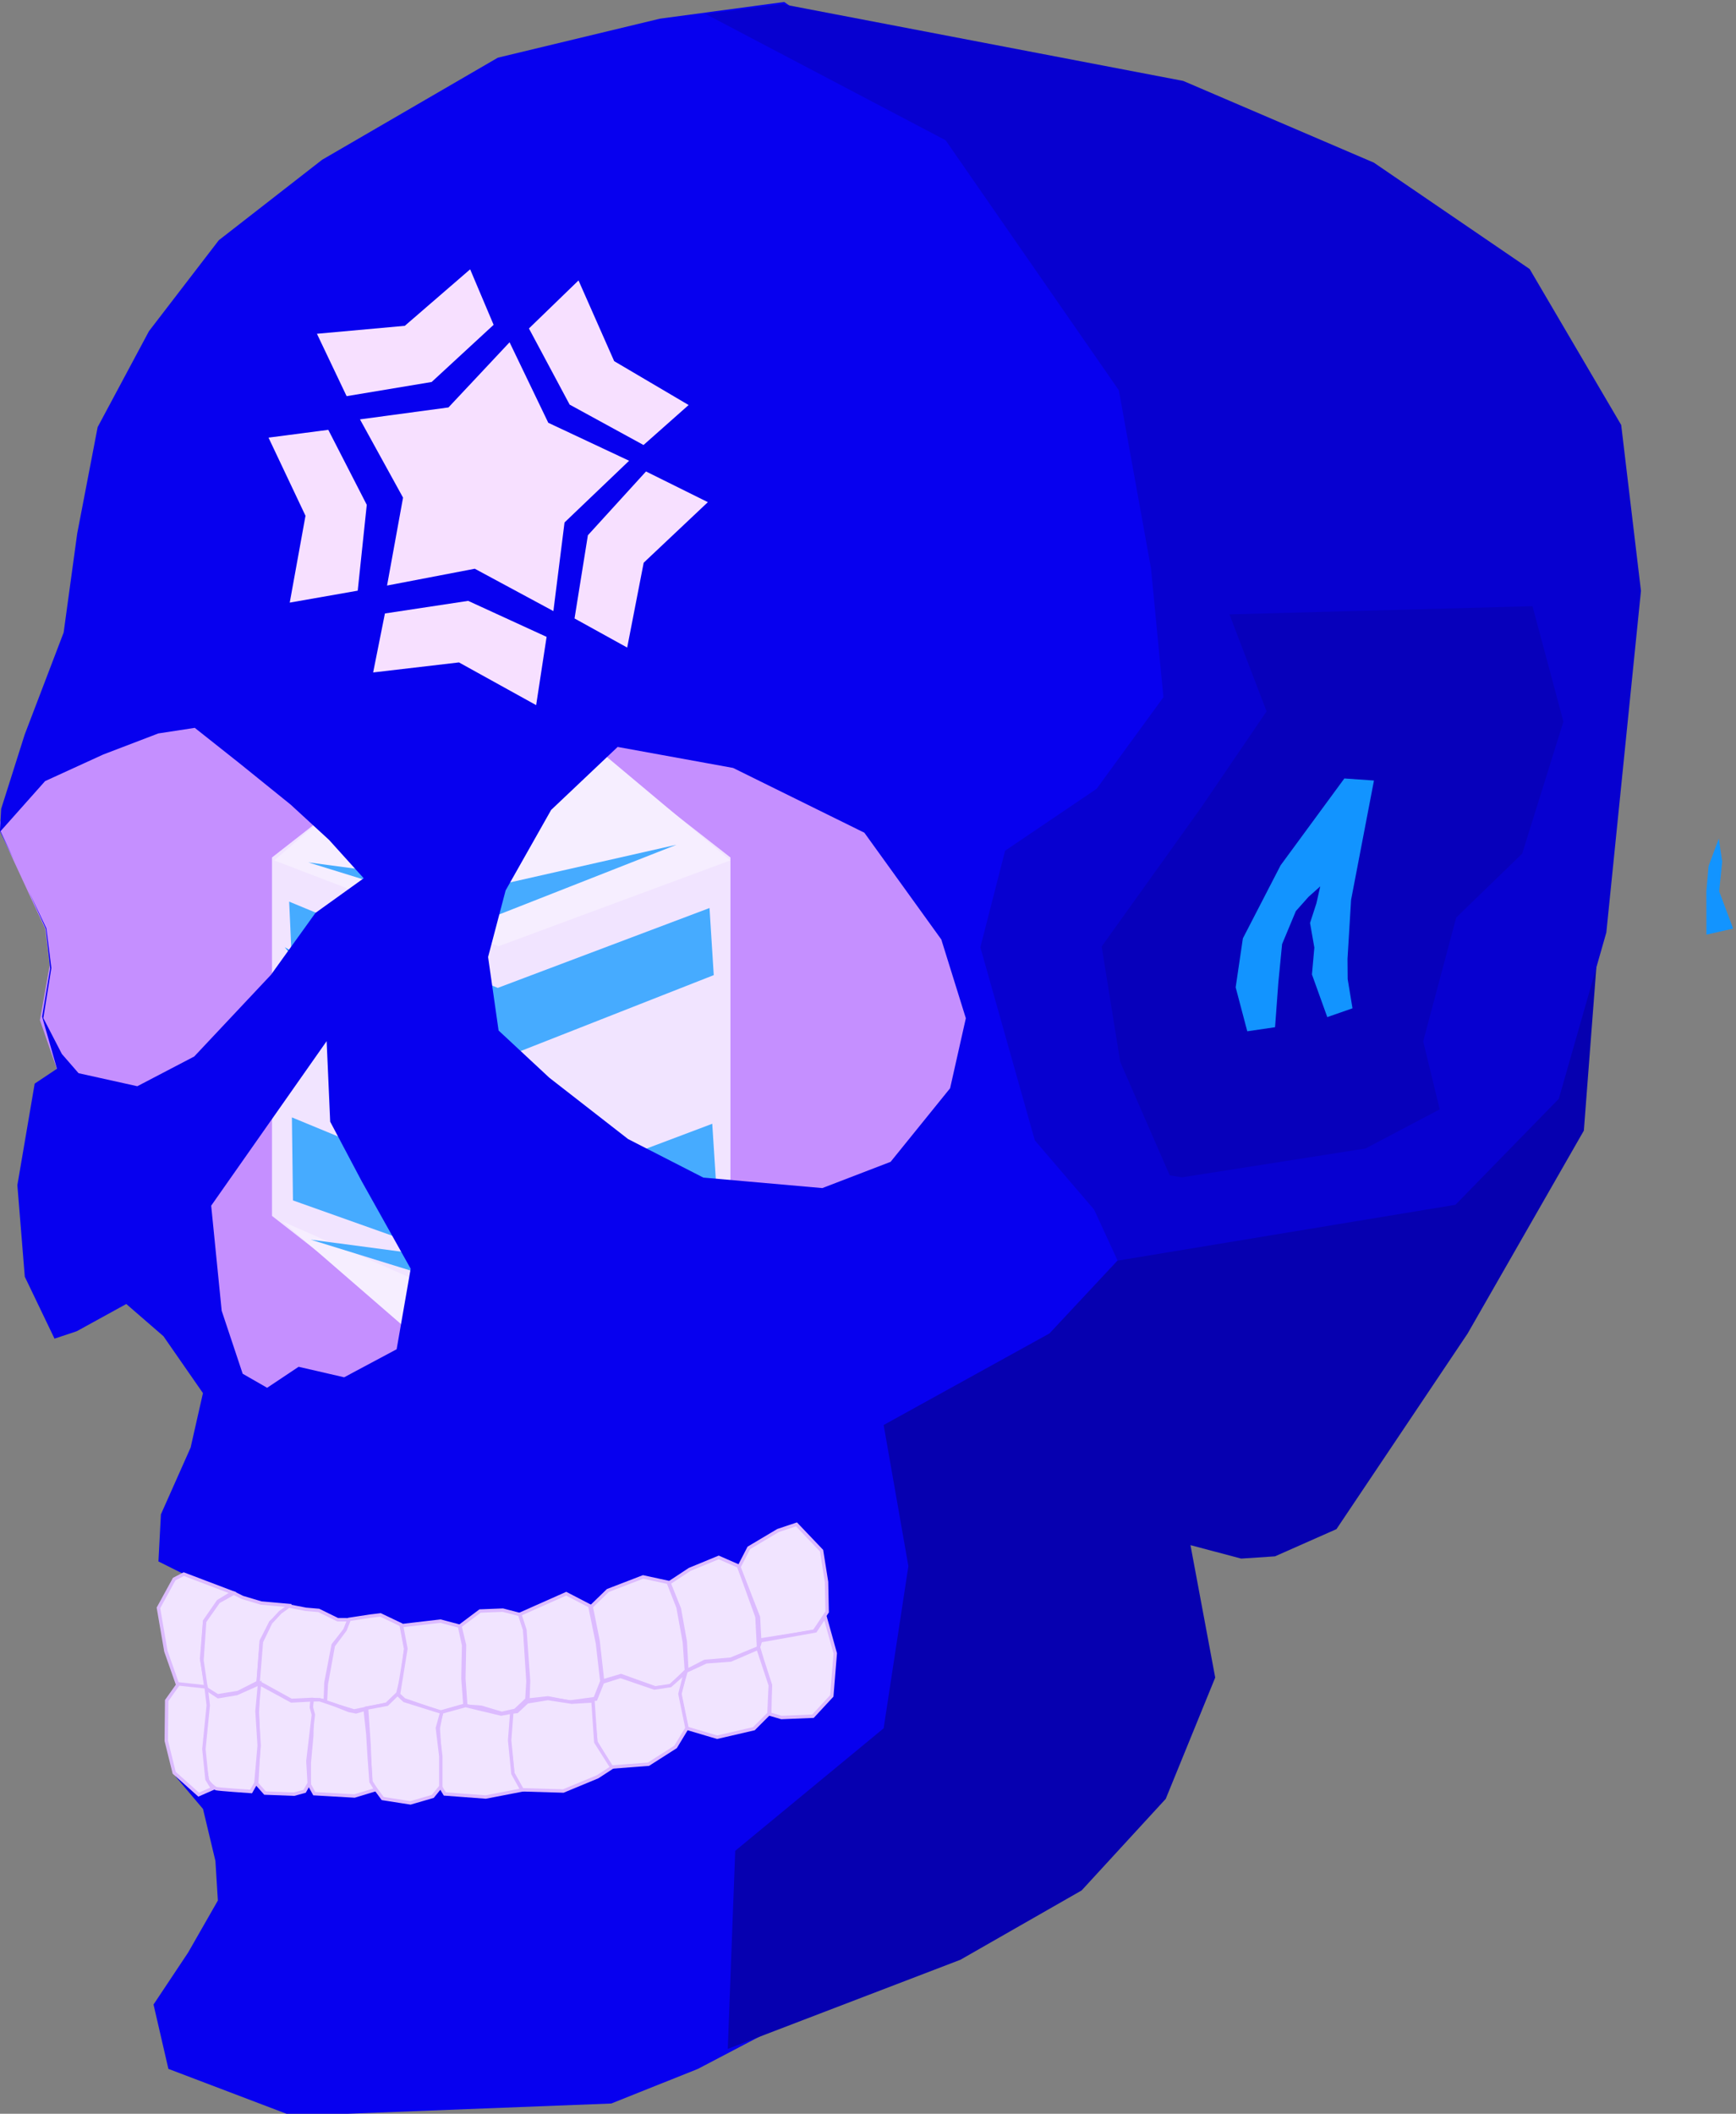 <?xml version="1.0" encoding="UTF-8" standalone="no"?>
<!-- Created with Inkscape (http://www.inkscape.org/) -->

<svg
   width="19.661mm"
   height="23.929mm"
   viewBox="0 0 19.661 23.929"
   version="1.1"
   id="svg1"
   xml:space="preserve"
   xmlns="http://www.w3.org/2000/svg"
   xmlns:svg="http://www.w3.org/2000/svg"><rect x="0" y="0" width="19.661" height="23.929" fill="#808080" stroke="none"/><defs
     id="defs1" /><g
     id="g456"
     transform="matrix(0.939,0,0,0.939,-136.669,-114.266)"><g
       id="g454-5"
       transform="translate(15.735,-51.18)"><path
         style="fill:#ebdb00;fill-opacity:1;stroke:none;stroke-width:0.481;stroke-dasharray:none;stroke-opacity:0.996"
         d="m 144.635,186.445 0.59,-2.077 0.586,-3.5e-4 0.279,2.099 -0.486,-0.01 -0.174,-0.922 -0.339,0.915 z"
         id="path409-6-1" /><path
         style="fill:#c58fff;fill-opacity:1;stroke:none;stroke-width:0.05;stroke-opacity:1"
         d="m 129.795,182.852 0.563,1.216 0.054,0.436 -0.118,0.663 0.336,0.971 2.569,4.448 7.624,-2.905 0.962,-2.033 -1.216,-4.321 -6.463,-2.85 -4.175,3.885 z"
         id="path450-1" /><g
         id="g455"><path
           style="opacity:1;fill:#f1e4ff;fill-opacity:1;stroke:none;stroke-width:0.05;stroke-opacity:1"
           id="path451-7"
           d="m 127.353,182.894 -1.912,1.104 -1.912,-1.104 0,-2.208 1.912,-1.104 1.912,1.104 z"
           transform="matrix(1.446,0,0,1.957,-45.53,-170.396)" /><path
           style="opacity:1;fill:#f6eeff;fill-opacity:1;stroke:none;stroke-width:0.05;stroke-opacity:1"
           d="m 133.12,183.242 2.705,1.035 2.796,-1.035 -2.796,-2.342 z"
           id="path452-5" /><path
           style="fill:#f6eeff;fill-opacity:1;stroke:none;stroke-width:0.05;stroke-opacity:1"
           d="m 133.222,187.596 2.269,0.998 3.231,-0.998 -2.796,2.342 z"
           id="path452-2-7" /></g><path
         style="fill:#1294ff;fill-opacity:1;stroke:none;stroke-width:0.05;stroke-opacity:1"
         d="m 135.498,184.82 -1.325,0.54 -0.926,-1.071 1.05,0.616 z"
         id="path456-0" /><path
         style="fill:#46abff;fill-opacity:1;stroke:none;stroke-width:0.05;stroke-opacity:1"
         d="m 138.37,183.816 -2.554,0.963 -2.516,-1.04 0.051,1.13 2.49,0.77 2.58,-1.014 z"
         id="path456" /><path
         style="fill:#46abff;fill-opacity:1;stroke:none;stroke-width:0.044;stroke-opacity:1"
         d="m 135.735,183.559 -2.204,-0.293 2.181,0.675 2.26,-0.888 z"
         id="path456-5" /><path
         style="fill:#46abff;fill-opacity:1;stroke:none;stroke-width:0.044;stroke-opacity:1"
         d="m 135.764,188.107 -2.204,-0.293 2.181,0.675 2.26,-0.888 z"
         id="path456-5-1" /><path
         style="fill:#46abff;fill-opacity:1;stroke:none;stroke-width:0.05;stroke-opacity:1"
         d="m 138.403,186.417 -2.554,0.963 -2.516,-1.04 0.013,1.001 2.529,0.899 2.58,-1.014 z"
         id="path456-6" /><g
         id="g448-3-9"
         transform="matrix(0.822,0,0,0.822,48.523,29.467)"><path
           id="path403-8-7"
           style="fill:#0700ef;fill-opacity:1;stroke-width:0.05"
           d="m 110.399,174.484 -1.824,0.245 -2.378,0.572 -2.578,1.497 -1.516,1.18 -1.025,1.334 -0.753,1.407 -0.3,1.561 -0.199,1.452 -0.572,1.498 -0.345,1.089 -0.018,0.326 0.204,0.42 -0.195,-0.419 0.654,-0.735 0.853,-0.39 0.808,-0.309 0.535,-0.082 0.654,0.518 0.753,0.608 0.563,0.517 0.509,0.563 -0.708,0.508 -0.653,0.908 -1.126,1.198 -0.835,0.436 -0.862,-0.191 -0.245,-0.282 -0.272,-0.526 0.118,-0.735 -0.073,-0.581 -0.257,-0.54 0.248,0.548 0.064,0.581 -0.118,0.707 0.218,0.763 -0.327,0.218 -0.254,1.489 0.109,1.343 0.436,0.908 0.327,-0.109 0.726,-0.399 0.545,0.472 0.58,0.835 -0.181,0.799 -0.436,0.98 -0.036,0.69 0.363,0.181 -0.109,0.073 -0.254,0.435 0.109,0.618 0.182,0.508 -0.145,0.218 -0.036,0.58 0.145,0.545 0.399,0.472 0.182,0.762 0.036,0.581 -0.436,0.762 -0.508,0.763 0.218,0.944 1.816,0.69 4.683,-0.182 1.271,-0.508 1.525,-0.799 6.379,-10.418 1.428,-13.449 z m -2.444,10.926 1.694,0.308 1.926,0.95 1.129,1.566 0.36,1.155 -0.231,1.027 -0.873,1.079 -1.002,0.385 -1.746,-0.154 -1.104,-0.565 -1.155,-0.899 -0.745,-0.693 -0.154,-1.078 0.257,-0.976 0.668,-1.181 z m -4.27,4.315 0.052,1.181 0.462,0.873 0.719,1.284 -0.206,1.181 -0.77,0.411 -0.668,-0.154 -0.462,0.308 -0.359,-0.206 -0.308,-0.924 -0.154,-1.541 z" /><path
           style="opacity:1;fill:#f1e4ff;fill-opacity:1;stroke:#dcbbff;stroke-width:0.05;stroke-opacity:1"
           d="m 101.589,197.542 -0.141,0.073 -0.231,0.422 0.109,0.635 0.172,0.49 0.423,0.05 -0.071,-0.43 0.045,-0.552 0.199,-0.289 0.209,-0.128 z"
           id="path418-7-0" /><path
           style="opacity:1;fill:#f1e4ff;fill-opacity:1;stroke:#dcbbff;stroke-width:0.05;stroke-opacity:1"
           d="m 102.324,197.821 -0.225,0.125 -0.204,0.29 -0.039,0.57 0.061,0.418 0.168,0.102 0.3,-0.048 0.295,-0.15 0.045,-0.606 0.141,-0.275 0.213,-0.154 0.052,-0.091 -0.406,-0.036 -0.275,-0.082 z"
           id="path419-3-6" /><path
           style="opacity:1;fill:#f1e4ff;fill-opacity:1;stroke:#dcbbff;stroke-width:0.05;stroke-opacity:1"
           d="m 103.132,198.01 -0.128,0.092 -0.14,0.151 -0.136,0.281 -0.048,0.592 0.486,0.268 0.306,-0.015 0.195,0.02 0.007,-0.263 0.107,-0.556 0.172,-0.219 0.06,-0.15 -0.165,-5e-5 -0.279,-0.137 -0.188,-0.016 z"
           id="path429-9-6" /><path
           style="opacity:1;fill:#f1e4ff;fill-opacity:1;stroke:#dcbbff;stroke-width:0.05;stroke-opacity:1"
           d="m 104.332,198.157 -0.315,0.048 -0.061,0.154 -0.173,0.231 -0.103,0.568 -0.013,0.261 0.42,0.13 0.478,-0.1 0.164,-0.157 0.064,-0.257 0.051,-0.398 -0.067,-0.353 -0.302,-0.144 z"
           id="path430-0-8" /><path
           style="opacity:1;fill:#f1e4ff;fill-opacity:1;stroke:#dcbbff;stroke-width:0.05;stroke-opacity:1"
           d="m 104.784,198.298 0.571,-0.067 0.279,0.074 0.061,0.282 -0.01,0.485 0.029,0.392 -0.366,0.103 -0.526,-0.183 -0.083,-0.077 0.109,-0.671 z"
           id="path431-2-3" /><path
           style="opacity:1;fill:#f1e4ff;fill-opacity:1;stroke:#dcbbff;stroke-width:0.05;stroke-opacity:1"
           d="m 105.641,198.304 0.295,-0.221 0.334,-0.013 0.247,0.064 0.074,0.228 0.048,0.754 -0.016,0.263 -0.17,0.16 -0.199,0.045 -0.302,-0.09 -0.225,-0.016 -0.029,-0.408 0.01,-0.488 z"
           id="path432-0-7" /><path
           style="opacity:1;fill:#f1e4ff;fill-opacity:1;stroke:#dcbbff;stroke-width:0.05;stroke-opacity:1"
           d="m 106.52,198.131 0.68,-0.302 0.347,0.18 0.112,0.549 0.064,0.555 -0.1,0.254 -0.372,0.051 -0.318,-0.061 -0.295,0.032 0.01,-0.282 -0.054,-0.748 z"
           id="path433-2-0" /><path
           style="opacity:1;fill:#f1e4ff;fill-opacity:1;stroke:#dcbbff;stroke-width:0.05;stroke-opacity:1"
           d="m 107.567,198.019 0.244,-0.237 0.517,-0.199 0.369,0.08 0.144,0.366 0.093,0.51 0.029,0.417 -0.231,0.225 -0.218,0.032 -0.51,-0.183 -0.27,0.08 -0.067,-0.594 z"
           id="path434-1-1" /><path
           style="opacity:1;fill:#f1e4ff;fill-opacity:1;stroke:#dcbbff;stroke-width:0.05;stroke-opacity:1"
           d="m 108.709,197.672 0.302,-0.199 0.427,-0.176 0.292,0.128 0.269,0.743 0.023,0.454 -0.408,0.168 -0.381,0.032 -0.263,0.136 -0.023,-0.427 -0.086,-0.481 z"
           id="path435-9-9" /><path
           style="opacity:1;fill:#f1e4ff;fill-opacity:1;stroke:#dcbbff;stroke-width:0.05;stroke-opacity:1"
           d="m 109.735,197.438 0.145,-0.281 0.427,-0.254 0.272,-0.091 0.368,0.386 0.073,0.458 0.009,0.44 -0.191,0.286 -0.372,0.059 -0.427,0.068 -0.018,-0.336 z"
           id="path436-4-9" /><path
           style="opacity:1;fill:#f1e4ff;fill-opacity:1;stroke:#dcbbff;stroke-width:0.05;stroke-opacity:1"
           d="m 110.997,198.163 0.151,0.542 -0.051,0.623 -0.276,0.298 -0.462,0.019 -0.173,-0.051 0.01,-0.427 -0.119,-0.369 -0.055,-0.183 0.029,-0.096 0.805,-0.144 z"
           id="path437-4-3" /><path
           style="opacity:1;fill:#f1e4ff;fill-opacity:1;stroke:#dcbbff;stroke-width:0.05;stroke-opacity:1"
           d="m 108.959,198.965 -0.096,0.327 0.106,0.51 0.446,0.132 0.539,-0.125 0.221,-0.221 0.019,-0.417 -0.18,-0.542 -0.401,0.173 -0.359,0.026 z"
           id="path438-0-1" /><path
           style="opacity:1;fill:#f1e4ff;fill-opacity:1;stroke:#dcbbff;stroke-width:0.05;stroke-opacity:1"
           d="m 107.573,199.383 0.064,0.623 0.218,0.366 0.552,-0.042 0.398,-0.254 0.167,-0.276 -0.103,-0.501 0.08,-0.318 -0.221,0.196 -0.234,0.035 -0.497,-0.17 -0.263,0.083 -0.1,0.25 z"
           id="path439-3-2" /><path
           style="opacity:1;fill:#f1e4ff;fill-opacity:1;stroke:#dcbbff;stroke-width:0.05;stroke-opacity:1"
           d="m 106.395,199.566 -0.032,0.408 0.054,0.49 0.136,0.241 0.604,0.018 0.504,-0.209 0.209,-0.136 -0.236,-0.372 -0.041,-0.604 -0.313,0.018 -0.349,-0.054 -0.304,0.05 -0.15,0.141 z"
           id="path440-8-5" /><path
           style="opacity:1;fill:#f1e4ff;fill-opacity:1;stroke:#dcbbff;stroke-width:0.05;stroke-opacity:1"
           d="m 105.371,199.566 -0.048,0.234 0.032,0.52 v 0.34 l 0.064,0.106 0.6,0.045 0.533,-0.103 -0.134,-0.241 -0.048,-0.488 0.032,-0.414 -0.157,0.029 -0.523,-0.125 z"
           id="path441-3-9" /><path
           style="opacity:1;fill:#f1e4ff;fill-opacity:1;stroke:#dcbbff;stroke-width:0.05;stroke-opacity:1"
           d="m 104.271,199.507 0.036,0.531 0.023,0.554 0.177,0.241 0.408,0.064 0.327,-0.095 0.118,-0.145 v -0.445 l -0.05,-0.413 0.064,-0.231 -0.549,-0.172 -0.1,-0.095 -0.154,0.15 z"
           id="path442-7-9" /><path
           style="opacity:1;fill:#f1e4ff;fill-opacity:1;stroke:#dcbbff;stroke-width:0.05;stroke-opacity:1"
           d="m 104.407,200.701 -0.313,0.095 -0.59,-0.034 -0.073,-0.132 v -0.327 l 0.036,-0.393 0.005,-0.311 -0.014,-0.095 0.009,-0.118 0.116,-0.002 0.231,0.079 0.2,0.079 0.102,0.02 0.134,-0.039 0.039,0.363 c 0,0 0.02,0.318 0.02,0.329 0,0.011 0.027,0.372 0.027,0.372 z"
           id="path443-5-0" /><path
           style="opacity:1;fill:#f1e4ff;fill-opacity:1;stroke:#dcbbff;stroke-width:0.05;stroke-opacity:1"
           d="m 102.685,199.139 -0.016,0.433 0.019,0.51 -0.029,0.533 0.122,0.138 0.427,0.016 0.154,-0.042 0.067,-0.119 -0.019,-0.324 0.08,-0.68 -0.029,-0.109 0.01,-0.109 -0.302,0.016 z"
           id="path444-7-4" /><path
           style="opacity:1;fill:#f1e4ff;fill-opacity:1;stroke:#dcbbff;stroke-width:0.05;stroke-opacity:1"
           d="m 101.922,199.225 -0.019,0.273 -0.042,0.619 0.077,0.459 c 0,0 0.09,0.103 0.128,0.112 0.038,0.01 0.51,0.042 0.51,0.042 l 0.071,-0.125 0.048,-0.549 -0.032,-0.504 0.038,-0.408 -0.336,0.15 -0.272,0.045 z"
           id="path445-4-7" /><path
           style="opacity:1;fill:#f1e4ff;fill-opacity:1;stroke:#dcbbff;stroke-width:0.05;stroke-opacity:1"
           d="m 101.511,199.152 -0.173,0.244 -0.006,0.59 0.116,0.469 0.359,0.321 0.205,-0.09 -0.083,-0.135 -0.045,-0.443 0.064,-0.642 -0.032,-0.27 z"
           id="path446-8-8" /><path
           style="opacity:1;fill:#0600b0;fill-opacity:1;stroke:none;stroke-width:0.05;stroke-opacity:1"
           d="m 122.352,188.166 -1.271,2.578 -0.908,1.162 -2.541,0.327 -2.324,0.69 -1.017,1.089 -2.433,1.343 0.363,2.07 -0.363,2.378 -2.178,1.797 -0.109,2.905 3.413,-1.307 1.779,-1.017 1.234,-1.343 0.726,-1.779 -0.363,-1.942 0.744,0.197 0.496,-0.033 0.902,-0.399 1.924,-2.868 1.706,-2.977 z"
           id="path447-6-9" /><path
           style="opacity:1;fill:#0700d0;fill-opacity:1;stroke:none;stroke-width:0.05;stroke-opacity:1"
           d="m 109.245,174.66 3.522,1.852 2.542,3.667 0.472,2.614 0.182,1.888 -0.98,1.343 -1.343,0.908 -0.363,1.416 0.799,2.832 0.871,1.017 0.344,0.747 4.957,-0.819 1.517,-1.555 0.697,-2.439 0.508,-5.01 -0.29,-2.433 -1.343,-2.287 -2.287,-1.561 -2.796,-1.198 -5.882,-1.126 z"
           id="path448-7-6" /></g><path
         style="fill:#0700bb;fill-opacity:1;stroke:none;stroke-width:0.048;stroke-opacity:1"
         d="m 143.921,187.039 -0.597,-1.367 -0.224,-1.392 1.193,-1.666 0.796,-1.169 -0.448,-1.169 3.655,-0.099 0.373,1.392 -0.497,1.591 -0.796,0.771 -0.398,1.492 0.199,0.82 -0.895,0.472 -2.213,0.348 z"
         id="path453-7-7" /><path
         style="fill:#1294ff;fill-opacity:1;stroke:none;stroke-width:0.38;stroke-dasharray:none;stroke-opacity:0.996"
         d="m 144.856,185.302 -0.14,-0.53 0.087,-0.59 0.455,-0.881 0.769,-1.047 0.357,0.025 -0.276,1.439 -0.043,0.711 0.002,0.244 0.058,0.352 -0.304,0.106 -0.185,-0.514 0.029,-0.324 -0.052,-0.297 0.077,-0.237 0.046,-0.204 -0.141,0.126 -0.153,0.172 -0.166,0.398 -0.045,0.461 -0.04,0.541 z"
         id="path409-6-0-3" /><path
         style="fill:#f7e0ff;fill-opacity:1;stroke:none;stroke-width:0.569;stroke-dasharray:none;stroke-opacity:1"
         id="path412-5-3"
         d="m 72.433,218.205 -2.927,-0.465 -2.564,1.488 -0.462,-2.928 -2.207,-1.979 2.642,-1.344 1.2,-2.71 2.095,2.097 2.948,0.303 -1.347,2.64 z"
         transform="matrix(0.343,0.12,-0.12,0.343,137.827,96.7)" /><path
         style="fill:#f7e0ff;fill-opacity:1;stroke:none;stroke-width:0.735;stroke-dasharray:none;stroke-opacity:1"
         d="m 133.772,178.051 0.464,0.904 -0.109,1.035 -0.82,0.144 0.19,-1.047 -0.446,-0.942 z"
         id="path414-6" /><path
         style="fill:#f7e0ff;fill-opacity:1;stroke:none;stroke-width:0.735;stroke-dasharray:none;stroke-opacity:1"
         d="m 134.455,180.265 1.004,-0.152 0.946,0.434 -0.126,0.823 -0.931,-0.515 -1.035,0.121 z"
         id="path414-4-0" /><path
         style="fill:#f7e0ff;fill-opacity:1;stroke:none;stroke-width:0.735;stroke-dasharray:none;stroke-opacity:1"
         d="m 136.742,180.325 0.161,-1.003 0.701,-0.769 0.746,0.37 -0.774,0.73 -0.199,1.023 z"
         id="path414-4-53-6" /><path
         style="fill:#f7e0ff;fill-opacity:1;stroke:none;stroke-width:0.735;stroke-dasharray:none;stroke-opacity:1"
         d="m 137.574,178.234 -0.891,-0.487 -0.491,-0.918 0.598,-0.579 0.43,0.973 0.898,0.529 z"
         id="path414-0-6" /><path
         style="fill:#f7e0ff;fill-opacity:1;stroke:none;stroke-width:0.735;stroke-dasharray:none;stroke-opacity:1"
         d="m 135.766,176.785 -0.747,0.689 -1.026,0.171 -0.358,-0.752 1.06,-0.096 0.788,-0.681 z"
         id="path414-4-5-1" /></g><path
       style="opacity:1;fill:#1294ff;fill-opacity:1;stroke:none;stroke-width:0.05;stroke-opacity:1"
       d="m 166.129,132.957 0.322,-0.073 -0.168,-0.449 0.036,-0.359 -0.041,-0.277 -0.123,0.331 -0.027,0.304 z"
       id="path454" /></g></svg>

